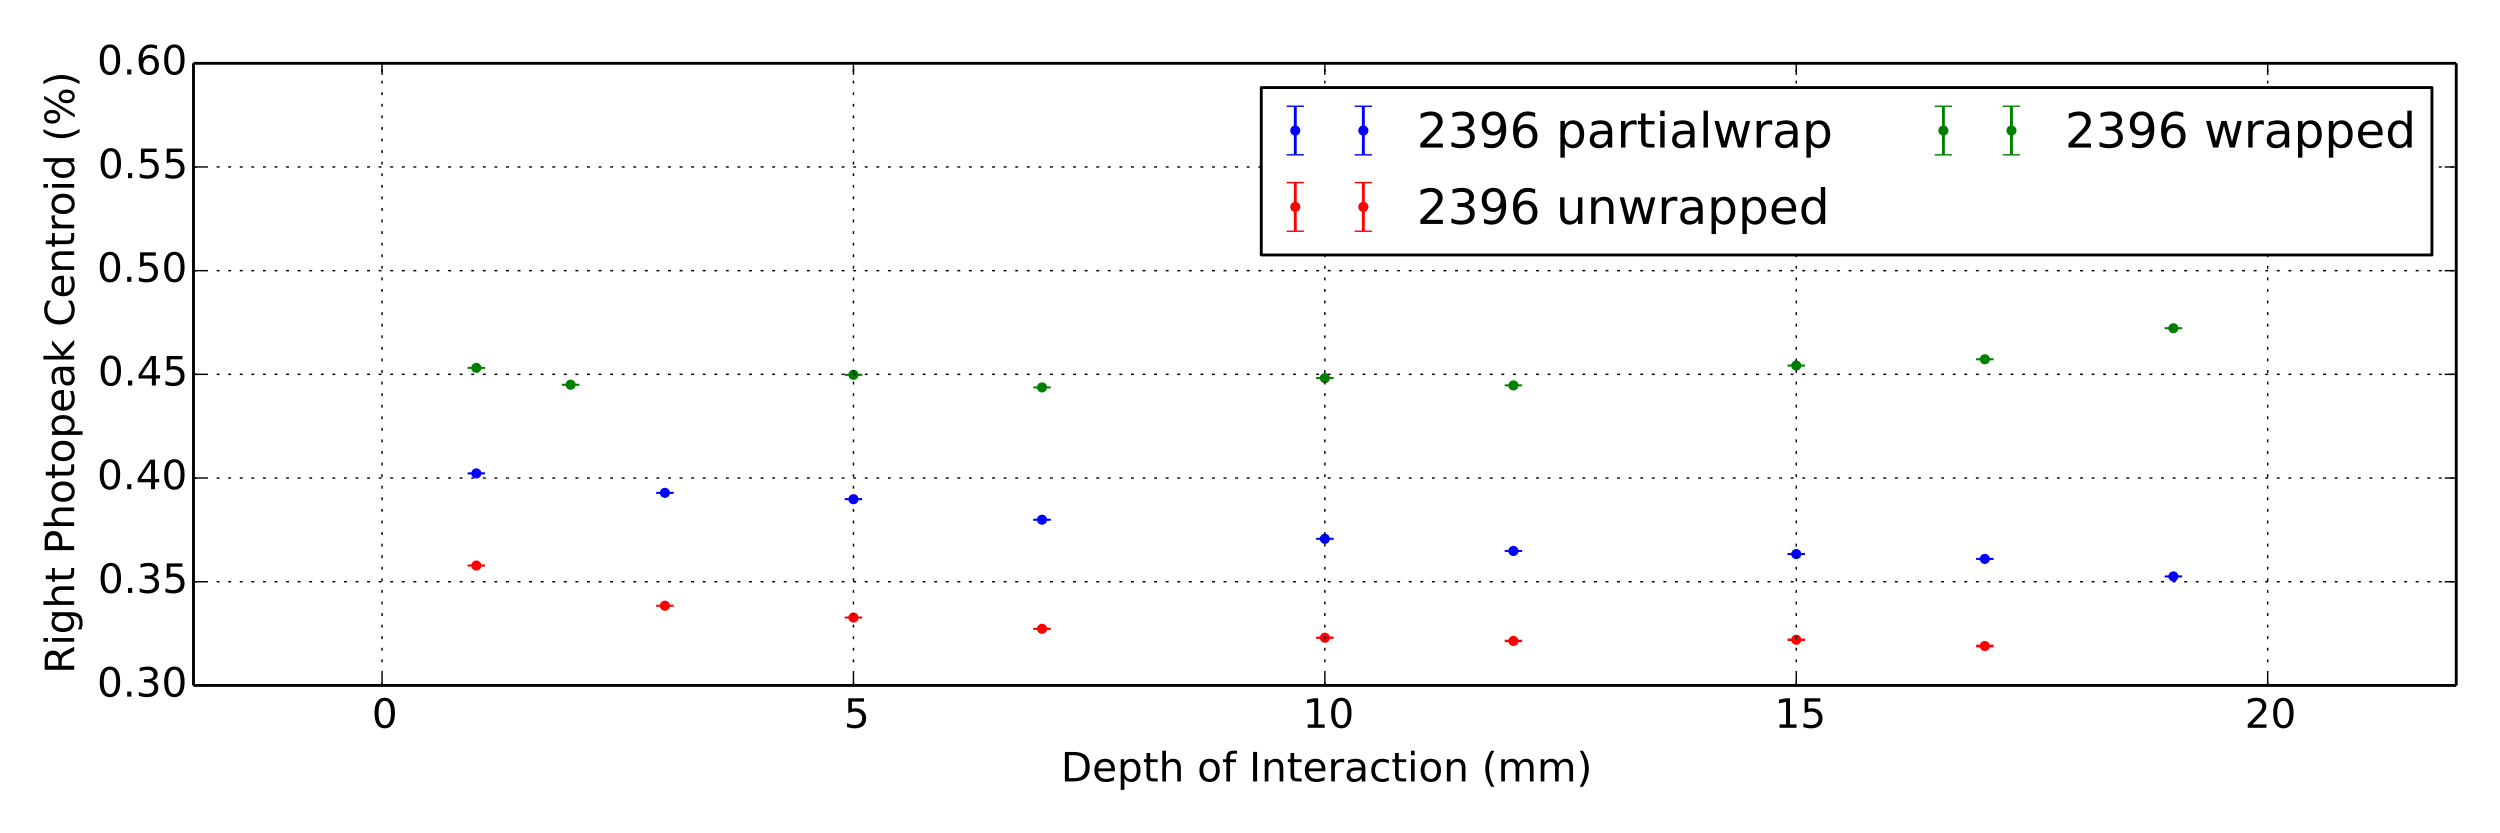 <?xml version="1.0" encoding="utf-8" standalone="no"?>
<!DOCTYPE svg PUBLIC "-//W3C//DTD SVG 1.1//EN"
  "http://www.w3.org/Graphics/SVG/1.1/DTD/svg11.dtd">
<!-- Created with matplotlib (http://matplotlib.org/) -->
<svg height="288pt" version="1.1" viewBox="0 0 864 288" width="864pt" xmlns="http://www.w3.org/2000/svg" xmlns:xlink="http://www.w3.org/1999/xlink">
 <defs>
  <style type="text/css">
*{stroke-linecap:butt;stroke-linejoin:round;}
  </style>
 </defs>
 <g id="figure_1">
  <g id="patch_1">
   <path d="
M0 288
L864 288
L864 0
L0 0
z
" style="fill:#ffffff;"/>
  </g>
  <g id="axes_1">
   <g id="patch_2">
    <path d="
M66.87 236.88
L848.88 236.88
L848.88 21.87
L66.87 21.87
z
" style="fill:#ffffff;"/>
   </g>
   <g id="LineCollection_1">
    <defs>
     <path d="
M164.621 -124.287
L164.621 -124.504" id="C0_0_d115910a9f"/>
     <path d="
M229.789 -117.568
L229.789 -117.769" id="C0_1_7dbaf6be84"/>
     <path d="
M294.956 -115.373
L294.956 -115.572" id="C0_2_334896a2a3"/>
     <path d="
M457.875 -101.684
L457.875 -101.88" id="C0_3_7f23194a66"/>
     <path d="
M523.042 -97.495
L523.042 -97.685" id="C0_4_2a8f002076"/>
     <path d="
M620.794 -96.411
L620.794 -96.611" id="C0_5_052152c2b0"/>
     <path d="
M360.124 -108.291
L360.124 -108.478" id="C0_6_a0d418a4c3"/>
     <path d="
M751.129 -88.684
L751.129 -88.902" id="C0_7_6a77834029"/>
     <path d="
M685.961 -94.746
L685.961 -94.942" id="C0_8_a26997418d"/>
    </defs>
    <g clip-path="url(#pe530bd3f8d)">
     <use style="fill:none;stroke:#0000ff;" x="0.0" xlink:href="#C0_0_d115910a9f" y="288.0"/>
    </g>
    <g clip-path="url(#pe530bd3f8d)">
     <use style="fill:none;stroke:#0000ff;" x="0.0" xlink:href="#C0_1_7dbaf6be84" y="288.0"/>
    </g>
    <g clip-path="url(#pe530bd3f8d)">
     <use style="fill:none;stroke:#0000ff;" x="0.0" xlink:href="#C0_2_334896a2a3" y="288.0"/>
    </g>
    <g clip-path="url(#pe530bd3f8d)">
     <use style="fill:none;stroke:#0000ff;" x="0.0" xlink:href="#C0_3_7f23194a66" y="288.0"/>
    </g>
    <g clip-path="url(#pe530bd3f8d)">
     <use style="fill:none;stroke:#0000ff;" x="0.0" xlink:href="#C0_4_2a8f002076" y="288.0"/>
    </g>
    <g clip-path="url(#pe530bd3f8d)">
     <use style="fill:none;stroke:#0000ff;" x="0.0" xlink:href="#C0_5_052152c2b0" y="288.0"/>
    </g>
    <g clip-path="url(#pe530bd3f8d)">
     <use style="fill:none;stroke:#0000ff;" x="0.0" xlink:href="#C0_6_a0d418a4c3" y="288.0"/>
    </g>
    <g clip-path="url(#pe530bd3f8d)">
     <use style="fill:none;stroke:#0000ff;" x="0.0" xlink:href="#C0_7_6a77834029" y="288.0"/>
    </g>
    <g clip-path="url(#pe530bd3f8d)">
     <use style="fill:none;stroke:#0000ff;" x="0.0" xlink:href="#C0_8_a26997418d" y="288.0"/>
    </g>
   </g>
   <g id="LineCollection_2">
    <defs>
     <path d="
M523.042 -66.326
L523.042 -66.657" id="C1_0_6b40b62bbd"/>
     <path d="
M457.875 -67.466
L457.875 -67.743" id="C1_1_d83d505c71"/>
     <path d="
M685.961 -64.531
L685.961 -64.945" id="C1_2_32e702ba7f"/>
     <path d="
M229.789 -78.566
L229.789 -78.764" id="C1_3_9f8abc5c58"/>
     <path d="
M164.621 -92.437
L164.621 -92.667" id="C1_4_1c01277d26"/>
     <path d="
M620.794 -66.712
L620.794 -67.085" id="C1_5_628d49039f"/>
     <path d="
M294.956 -74.474
L294.956 -74.674" id="C1_6_b6b2b066cf"/>
     <path d="
M360.124 -70.567
L360.124 -70.787" id="C1_7_6d74e9b293"/>
    </defs>
    <g clip-path="url(#pe530bd3f8d)">
     <use style="fill:none;stroke:#ff0000;" x="0.0" xlink:href="#C1_0_6b40b62bbd" y="288.0"/>
    </g>
    <g clip-path="url(#pe530bd3f8d)">
     <use style="fill:none;stroke:#ff0000;" x="0.0" xlink:href="#C1_1_d83d505c71" y="288.0"/>
    </g>
    <g clip-path="url(#pe530bd3f8d)">
     <use style="fill:none;stroke:#ff0000;" x="0.0" xlink:href="#C1_2_32e702ba7f" y="288.0"/>
    </g>
    <g clip-path="url(#pe530bd3f8d)">
     <use style="fill:none;stroke:#ff0000;" x="0.0" xlink:href="#C1_3_9f8abc5c58" y="288.0"/>
    </g>
    <g clip-path="url(#pe530bd3f8d)">
     <use style="fill:none;stroke:#ff0000;" x="0.0" xlink:href="#C1_4_1c01277d26" y="288.0"/>
    </g>
    <g clip-path="url(#pe530bd3f8d)">
     <use style="fill:none;stroke:#ff0000;" x="0.0" xlink:href="#C1_5_628d49039f" y="288.0"/>
    </g>
    <g clip-path="url(#pe530bd3f8d)">
     <use style="fill:none;stroke:#ff0000;" x="0.0" xlink:href="#C1_6_b6b2b066cf" y="288.0"/>
    </g>
    <g clip-path="url(#pe530bd3f8d)">
     <use style="fill:none;stroke:#ff0000;" x="0.0" xlink:href="#C1_7_6d74e9b293" y="288.0"/>
    </g>
   </g>
   <g id="LineCollection_3">
    <defs>
     <path d="
M457.875 -157.24
L457.875 -157.442" id="C2_0_2a9837288d"/>
     <path d="
M751.129 -174.465
L751.129 -174.662" id="C2_1_d77ca2d1bf"/>
     <path d="
M523.042 -154.722
L523.042 -154.898" id="C2_2_2a7808c05c"/>
     <path d="
M620.794 -161.562
L620.794 -161.761" id="C2_3_81536203e4"/>
     <path d="
M294.956 -158.352
L294.956 -158.566" id="C2_4_f90b0df86e"/>
     <path d="
M360.124 -154.015
L360.124 -154.191" id="C2_5_3ad0bf59e9"/>
     <path d="
M197.205 -154.934
L197.205 -155.143" id="C2_6_b948e62407"/>
     <path d="
M685.961 -163.73
L685.961 -163.929" id="C2_7_14b669c00b"/>
     <path d="
M164.621 -160.758
L164.621 -160.97" id="C2_8_fb3bbd5b66"/>
    </defs>
    <g clip-path="url(#pe530bd3f8d)">
     <use style="fill:none;stroke:#008000;" x="0.0" xlink:href="#C2_0_2a9837288d" y="288.0"/>
    </g>
    <g clip-path="url(#pe530bd3f8d)">
     <use style="fill:none;stroke:#008000;" x="0.0" xlink:href="#C2_1_d77ca2d1bf" y="288.0"/>
    </g>
    <g clip-path="url(#pe530bd3f8d)">
     <use style="fill:none;stroke:#008000;" x="0.0" xlink:href="#C2_2_2a7808c05c" y="288.0"/>
    </g>
    <g clip-path="url(#pe530bd3f8d)">
     <use style="fill:none;stroke:#008000;" x="0.0" xlink:href="#C2_3_81536203e4" y="288.0"/>
    </g>
    <g clip-path="url(#pe530bd3f8d)">
     <use style="fill:none;stroke:#008000;" x="0.0" xlink:href="#C2_4_f90b0df86e" y="288.0"/>
    </g>
    <g clip-path="url(#pe530bd3f8d)">
     <use style="fill:none;stroke:#008000;" x="0.0" xlink:href="#C2_5_3ad0bf59e9" y="288.0"/>
    </g>
    <g clip-path="url(#pe530bd3f8d)">
     <use style="fill:none;stroke:#008000;" x="0.0" xlink:href="#C2_6_b948e62407" y="288.0"/>
    </g>
    <g clip-path="url(#pe530bd3f8d)">
     <use style="fill:none;stroke:#008000;" x="0.0" xlink:href="#C2_7_14b669c00b" y="288.0"/>
    </g>
    <g clip-path="url(#pe530bd3f8d)">
     <use style="fill:none;stroke:#008000;" x="0.0" xlink:href="#C2_8_fb3bbd5b66" y="288.0"/>
    </g>
   </g>
   <g id="line2d_1">
    <defs>
     <path d="
M3 1.83697e-16
L-3 -1.83697e-16" id="mdde457ef1d" style="stroke:#0000ff;stroke-width:0.5;"/>
    </defs>
    <g clip-path="url(#pe530bd3f8d)">
     <use style="fill:#0000ff;stroke:#0000ff;stroke-width:0.5;" x="164.621" xlink:href="#mdde457ef1d" y="163.713"/>
     <use style="fill:#0000ff;stroke:#0000ff;stroke-width:0.5;" x="229.789" xlink:href="#mdde457ef1d" y="170.432"/>
     <use style="fill:#0000ff;stroke:#0000ff;stroke-width:0.5;" x="294.956" xlink:href="#mdde457ef1d" y="172.627"/>
     <use style="fill:#0000ff;stroke:#0000ff;stroke-width:0.5;" x="457.875" xlink:href="#mdde457ef1d" y="186.316"/>
     <use style="fill:#0000ff;stroke:#0000ff;stroke-width:0.5;" x="523.043" xlink:href="#mdde457ef1d" y="190.505"/>
     <use style="fill:#0000ff;stroke:#0000ff;stroke-width:0.5;" x="620.794" xlink:href="#mdde457ef1d" y="191.589"/>
     <use style="fill:#0000ff;stroke:#0000ff;stroke-width:0.5;" x="360.124" xlink:href="#mdde457ef1d" y="179.709"/>
     <use style="fill:#0000ff;stroke:#0000ff;stroke-width:0.5;" x="751.129" xlink:href="#mdde457ef1d" y="199.316"/>
     <use style="fill:#0000ff;stroke:#0000ff;stroke-width:0.5;" x="685.961" xlink:href="#mdde457ef1d" y="193.255"/>
    </g>
   </g>
   <g id="line2d_2">
    <g clip-path="url(#pe530bd3f8d)">
     <use style="fill:#0000ff;stroke:#0000ff;stroke-width:0.5;" x="164.621" xlink:href="#mdde457ef1d" y="163.496"/>
     <use style="fill:#0000ff;stroke:#0000ff;stroke-width:0.5;" x="229.789" xlink:href="#mdde457ef1d" y="170.231"/>
     <use style="fill:#0000ff;stroke:#0000ff;stroke-width:0.5;" x="294.956" xlink:href="#mdde457ef1d" y="172.428"/>
     <use style="fill:#0000ff;stroke:#0000ff;stroke-width:0.5;" x="457.875" xlink:href="#mdde457ef1d" y="186.12"/>
     <use style="fill:#0000ff;stroke:#0000ff;stroke-width:0.5;" x="523.043" xlink:href="#mdde457ef1d" y="190.315"/>
     <use style="fill:#0000ff;stroke:#0000ff;stroke-width:0.5;" x="620.794" xlink:href="#mdde457ef1d" y="191.389"/>
     <use style="fill:#0000ff;stroke:#0000ff;stroke-width:0.5;" x="360.124" xlink:href="#mdde457ef1d" y="179.522"/>
     <use style="fill:#0000ff;stroke:#0000ff;stroke-width:0.5;" x="751.129" xlink:href="#mdde457ef1d" y="199.098"/>
     <use style="fill:#0000ff;stroke:#0000ff;stroke-width:0.5;" x="685.961" xlink:href="#mdde457ef1d" y="193.058"/>
    </g>
   </g>
   <g id="line2d_3">
    <defs>
     <path d="
M0 1.5
C0.398 1.5 0.779 1.342 1.061 1.061
C1.342 0.779 1.5 0.398 1.5 0
C1.5 -0.398 1.342 -0.779 1.061 -1.061
C0.779 -1.342 0.398 -1.5 0 -1.5
C-0.398 -1.5 -0.779 -1.342 -1.061 -1.061
C-1.342 -0.779 -1.5 -0.398 -1.5 0
C-1.5 0.398 -1.342 0.779 -1.061 1.061
C-0.779 1.342 -0.398 1.5 0 1.5
z
" id="m76a7ce5b4a" style="stroke:#0000ff;stroke-width:0.5;"/>
    </defs>
    <g clip-path="url(#pe530bd3f8d)">
     <use style="fill:#0000ff;stroke:#0000ff;stroke-width:0.5;" x="164.621" xlink:href="#m76a7ce5b4a" y="163.605"/>
     <use style="fill:#0000ff;stroke:#0000ff;stroke-width:0.5;" x="229.789" xlink:href="#m76a7ce5b4a" y="170.332"/>
     <use style="fill:#0000ff;stroke:#0000ff;stroke-width:0.5;" x="294.956" xlink:href="#m76a7ce5b4a" y="172.528"/>
     <use style="fill:#0000ff;stroke:#0000ff;stroke-width:0.5;" x="457.875" xlink:href="#m76a7ce5b4a" y="186.218"/>
     <use style="fill:#0000ff;stroke:#0000ff;stroke-width:0.5;" x="523.043" xlink:href="#m76a7ce5b4a" y="190.41"/>
     <use style="fill:#0000ff;stroke:#0000ff;stroke-width:0.5;" x="620.794" xlink:href="#m76a7ce5b4a" y="191.489"/>
     <use style="fill:#0000ff;stroke:#0000ff;stroke-width:0.5;" x="360.124" xlink:href="#m76a7ce5b4a" y="179.615"/>
     <use style="fill:#0000ff;stroke:#0000ff;stroke-width:0.5;" x="751.129" xlink:href="#m76a7ce5b4a" y="199.207"/>
     <use style="fill:#0000ff;stroke:#0000ff;stroke-width:0.5;" x="685.961" xlink:href="#m76a7ce5b4a" y="193.156"/>
    </g>
   </g>
   <g id="line2d_4">
    <defs>
     <path d="
M3 1.83697e-16
L-3 -1.83697e-16" id="m12d35e2592" style="stroke:#ff0000;stroke-width:0.5;"/>
    </defs>
    <g clip-path="url(#pe530bd3f8d)">
     <use style="fill:#ff0000;stroke:#ff0000;stroke-width:0.5;" x="523.043" xlink:href="#m12d35e2592" y="221.674"/>
     <use style="fill:#ff0000;stroke:#ff0000;stroke-width:0.5;" x="457.875" xlink:href="#m12d35e2592" y="220.534"/>
     <use style="fill:#ff0000;stroke:#ff0000;stroke-width:0.5;" x="685.961" xlink:href="#m12d35e2592" y="223.469"/>
     <use style="fill:#ff0000;stroke:#ff0000;stroke-width:0.5;" x="229.789" xlink:href="#m12d35e2592" y="209.434"/>
     <use style="fill:#ff0000;stroke:#ff0000;stroke-width:0.5;" x="164.621" xlink:href="#m12d35e2592" y="195.563"/>
     <use style="fill:#ff0000;stroke:#ff0000;stroke-width:0.5;" x="620.794" xlink:href="#m12d35e2592" y="221.288"/>
     <use style="fill:#ff0000;stroke:#ff0000;stroke-width:0.5;" x="294.956" xlink:href="#m12d35e2592" y="213.526"/>
     <use style="fill:#ff0000;stroke:#ff0000;stroke-width:0.5;" x="360.124" xlink:href="#m12d35e2592" y="217.433"/>
    </g>
   </g>
   <g id="line2d_5">
    <g clip-path="url(#pe530bd3f8d)">
     <use style="fill:#ff0000;stroke:#ff0000;stroke-width:0.5;" x="523.043" xlink:href="#m12d35e2592" y="221.343"/>
     <use style="fill:#ff0000;stroke:#ff0000;stroke-width:0.5;" x="457.875" xlink:href="#m12d35e2592" y="220.257"/>
     <use style="fill:#ff0000;stroke:#ff0000;stroke-width:0.5;" x="685.961" xlink:href="#m12d35e2592" y="223.054"/>
     <use style="fill:#ff0000;stroke:#ff0000;stroke-width:0.5;" x="229.789" xlink:href="#m12d35e2592" y="209.236"/>
     <use style="fill:#ff0000;stroke:#ff0000;stroke-width:0.5;" x="164.621" xlink:href="#m12d35e2592" y="195.333"/>
     <use style="fill:#ff0000;stroke:#ff0000;stroke-width:0.5;" x="620.794" xlink:href="#m12d35e2592" y="220.915"/>
     <use style="fill:#ff0000;stroke:#ff0000;stroke-width:0.5;" x="294.956" xlink:href="#m12d35e2592" y="213.326"/>
     <use style="fill:#ff0000;stroke:#ff0000;stroke-width:0.5;" x="360.124" xlink:href="#m12d35e2592" y="217.213"/>
    </g>
   </g>
   <g id="line2d_6">
    <defs>
     <path d="
M0 1.5
C0.398 1.5 0.779 1.342 1.061 1.061
C1.342 0.779 1.5 0.398 1.5 0
C1.5 -0.398 1.342 -0.779 1.061 -1.061
C0.779 -1.342 0.398 -1.5 0 -1.5
C-0.398 -1.5 -0.779 -1.342 -1.061 -1.061
C-1.342 -0.779 -1.5 -0.398 -1.5 0
C-1.5 0.398 -1.342 0.779 -1.061 1.061
C-0.779 1.342 -0.398 1.5 0 1.5
z
" id="ma07bdd5909" style="stroke:#ff0000;stroke-width:0.5;"/>
    </defs>
    <g clip-path="url(#pe530bd3f8d)">
     <use style="fill:#ff0000;stroke:#ff0000;stroke-width:0.5;" x="523.043" xlink:href="#ma07bdd5909" y="221.509"/>
     <use style="fill:#ff0000;stroke:#ff0000;stroke-width:0.5;" x="457.875" xlink:href="#ma07bdd5909" y="220.396"/>
     <use style="fill:#ff0000;stroke:#ff0000;stroke-width:0.5;" x="685.961" xlink:href="#ma07bdd5909" y="223.262"/>
     <use style="fill:#ff0000;stroke:#ff0000;stroke-width:0.5;" x="229.789" xlink:href="#ma07bdd5909" y="209.335"/>
     <use style="fill:#ff0000;stroke:#ff0000;stroke-width:0.5;" x="164.621" xlink:href="#ma07bdd5909" y="195.448"/>
     <use style="fill:#ff0000;stroke:#ff0000;stroke-width:0.5;" x="620.794" xlink:href="#ma07bdd5909" y="221.101"/>
     <use style="fill:#ff0000;stroke:#ff0000;stroke-width:0.5;" x="294.956" xlink:href="#ma07bdd5909" y="213.426"/>
     <use style="fill:#ff0000;stroke:#ff0000;stroke-width:0.5;" x="360.124" xlink:href="#ma07bdd5909" y="217.323"/>
    </g>
   </g>
   <g id="line2d_7">
    <defs>
     <path d="
M3 1.83697e-16
L-3 -1.83697e-16" id="m1ef3793437" style="stroke:#008000;stroke-width:0.5;"/>
    </defs>
    <g clip-path="url(#pe530bd3f8d)">
     <use style="fill:#008000;stroke:#008000;stroke-width:0.5;" x="457.875" xlink:href="#m1ef3793437" y="130.76"/>
     <use style="fill:#008000;stroke:#008000;stroke-width:0.5;" x="751.129" xlink:href="#m1ef3793437" y="113.535"/>
     <use style="fill:#008000;stroke:#008000;stroke-width:0.5;" x="523.043" xlink:href="#m1ef3793437" y="133.278"/>
     <use style="fill:#008000;stroke:#008000;stroke-width:0.5;" x="620.794" xlink:href="#m1ef3793437" y="126.438"/>
     <use style="fill:#008000;stroke:#008000;stroke-width:0.5;" x="294.956" xlink:href="#m1ef3793437" y="129.648"/>
     <use style="fill:#008000;stroke:#008000;stroke-width:0.5;" x="360.124" xlink:href="#m1ef3793437" y="133.985"/>
     <use style="fill:#008000;stroke:#008000;stroke-width:0.5;" x="197.205" xlink:href="#m1ef3793437" y="133.066"/>
     <use style="fill:#008000;stroke:#008000;stroke-width:0.5;" x="685.961" xlink:href="#m1ef3793437" y="124.27"/>
     <use style="fill:#008000;stroke:#008000;stroke-width:0.5;" x="164.621" xlink:href="#m1ef3793437" y="127.242"/>
    </g>
   </g>
   <g id="line2d_8">
    <g clip-path="url(#pe530bd3f8d)">
     <use style="fill:#008000;stroke:#008000;stroke-width:0.5;" x="457.875" xlink:href="#m1ef3793437" y="130.558"/>
     <use style="fill:#008000;stroke:#008000;stroke-width:0.5;" x="751.129" xlink:href="#m1ef3793437" y="113.338"/>
     <use style="fill:#008000;stroke:#008000;stroke-width:0.5;" x="523.043" xlink:href="#m1ef3793437" y="133.102"/>
     <use style="fill:#008000;stroke:#008000;stroke-width:0.5;" x="620.794" xlink:href="#m1ef3793437" y="126.239"/>
     <use style="fill:#008000;stroke:#008000;stroke-width:0.5;" x="294.956" xlink:href="#m1ef3793437" y="129.434"/>
     <use style="fill:#008000;stroke:#008000;stroke-width:0.5;" x="360.124" xlink:href="#m1ef3793437" y="133.809"/>
     <use style="fill:#008000;stroke:#008000;stroke-width:0.5;" x="197.205" xlink:href="#m1ef3793437" y="132.857"/>
     <use style="fill:#008000;stroke:#008000;stroke-width:0.5;" x="685.961" xlink:href="#m1ef3793437" y="124.071"/>
     <use style="fill:#008000;stroke:#008000;stroke-width:0.5;" x="164.621" xlink:href="#m1ef3793437" y="127.03"/>
    </g>
   </g>
   <g id="line2d_9">
    <defs>
     <path d="
M0 1.5
C0.398 1.5 0.779 1.342 1.061 1.061
C1.342 0.779 1.5 0.398 1.5 0
C1.5 -0.398 1.342 -0.779 1.061 -1.061
C0.779 -1.342 0.398 -1.5 0 -1.5
C-0.398 -1.5 -0.779 -1.342 -1.061 -1.061
C-1.342 -0.779 -1.5 -0.398 -1.5 0
C-1.5 0.398 -1.342 0.779 -1.061 1.061
C-0.779 1.342 -0.398 1.5 0 1.5
z
" id="mb0b177905e" style="stroke:#008000;stroke-width:0.5;"/>
    </defs>
    <g clip-path="url(#pe530bd3f8d)">
     <use style="fill:#008000;stroke:#008000;stroke-width:0.5;" x="457.875" xlink:href="#mb0b177905e" y="130.659"/>
     <use style="fill:#008000;stroke:#008000;stroke-width:0.5;" x="751.129" xlink:href="#mb0b177905e" y="113.437"/>
     <use style="fill:#008000;stroke:#008000;stroke-width:0.5;" x="523.043" xlink:href="#mb0b177905e" y="133.19"/>
     <use style="fill:#008000;stroke:#008000;stroke-width:0.5;" x="620.794" xlink:href="#mb0b177905e" y="126.339"/>
     <use style="fill:#008000;stroke:#008000;stroke-width:0.5;" x="294.956" xlink:href="#mb0b177905e" y="129.541"/>
     <use style="fill:#008000;stroke:#008000;stroke-width:0.5;" x="360.124" xlink:href="#mb0b177905e" y="133.897"/>
     <use style="fill:#008000;stroke:#008000;stroke-width:0.5;" x="197.205" xlink:href="#mb0b177905e" y="132.962"/>
     <use style="fill:#008000;stroke:#008000;stroke-width:0.5;" x="685.961" xlink:href="#mb0b177905e" y="124.17"/>
     <use style="fill:#008000;stroke:#008000;stroke-width:0.5;" x="164.621" xlink:href="#mb0b177905e" y="127.136"/>
    </g>
   </g>
   <g id="matplotlib.axis_1">
    <g id="xtick_1">
     <g id="line2d_10">
      <path clip-path="url(#pe530bd3f8d)" d="
M132.037 236.88
L132.037 21.87" style="fill:none;stroke:#000000;stroke-dasharray:1,3;stroke-dashoffset:0.0;stroke-width:0.5;"/>
     </g>
     <g id="line2d_11">
      <defs>
       <path d="
M0 0
L0 -4" id="m93b0483c22" style="stroke:#000000;stroke-width:0.5;"/>
      </defs>
      <g>
       <use style="stroke:#000000;stroke-width:0.5;" x="132.037" xlink:href="#m93b0483c22" y="236.88"/>
      </g>
     </g>
     <g id="line2d_12">
      <defs>
       <path d="
M0 0
L0 4" id="m741efc42ff" style="stroke:#000000;stroke-width:0.5;"/>
      </defs>
      <g>
       <use style="stroke:#000000;stroke-width:0.5;" x="132.037" xlink:href="#m741efc42ff" y="21.87"/>
      </g>
     </g>
     <g id="text_1">
      <!-- 0 -->
      <defs>
       <path d="
M31.781 66.406
Q24.172 66.406 20.328 58.906
Q16.5 51.422 16.5 36.375
Q16.5 21.391 20.328 13.891
Q24.172 6.391 31.781 6.391
Q39.453 6.391 43.281 13.891
Q47.125 21.391 47.125 36.375
Q47.125 51.422 43.281 58.906
Q39.453 66.406 31.781 66.406
M31.781 74.219
Q44.047 74.219 50.516 64.516
Q56.984 54.828 56.984 36.375
Q56.984 17.969 50.516 8.266
Q44.047 -1.422 31.781 -1.422
Q19.531 -1.422 13.062 8.266
Q6.594 17.969 6.594 36.375
Q6.594 54.828 13.062 64.516
Q19.531 74.219 31.781 74.219" id="BitstreamVeraSans-Roman-30"/>
      </defs>
      <g transform="translate(128.51 251.518)scale(0.14 -0.14)">
       <use xlink:href="#BitstreamVeraSans-Roman-30"/>
      </g>
     </g>
    </g>
    <g id="xtick_2">
     <g id="line2d_13">
      <path clip-path="url(#pe530bd3f8d)" d="
M294.956 236.88
L294.956 21.87" style="fill:none;stroke:#000000;stroke-dasharray:1,3;stroke-dashoffset:0.0;stroke-width:0.5;"/>
     </g>
     <g id="line2d_14">
      <g>
       <use style="stroke:#000000;stroke-width:0.5;" x="294.956" xlink:href="#m93b0483c22" y="236.88"/>
      </g>
     </g>
     <g id="line2d_15">
      <g>
       <use style="stroke:#000000;stroke-width:0.5;" x="294.956" xlink:href="#m741efc42ff" y="21.87"/>
      </g>
     </g>
     <g id="text_2">
      <!-- 5 -->
      <defs>
       <path d="
M10.797 72.906
L49.516 72.906
L49.516 64.594
L19.828 64.594
L19.828 46.734
Q21.969 47.469 24.109 47.828
Q26.266 48.188 28.422 48.188
Q40.625 48.188 47.75 41.5
Q54.891 34.812 54.891 23.391
Q54.891 11.625 47.562 5.094
Q40.234 -1.422 26.906 -1.422
Q22.312 -1.422 17.547 -0.641
Q12.797 0.141 7.719 1.703
L7.719 11.625
Q12.109 9.234 16.797 8.062
Q21.484 6.891 26.703 6.891
Q35.156 6.891 40.078 11.328
Q45.016 15.766 45.016 23.391
Q45.016 31 40.078 35.438
Q35.156 39.891 26.703 39.891
Q22.75 39.891 18.812 39.016
Q14.891 38.141 10.797 36.281
z
" id="BitstreamVeraSans-Roman-35"/>
      </defs>
      <g transform="translate(291.654 251.518)scale(0.14 -0.14)">
       <use xlink:href="#BitstreamVeraSans-Roman-35"/>
      </g>
     </g>
    </g>
    <g id="xtick_3">
     <g id="line2d_16">
      <path clip-path="url(#pe530bd3f8d)" d="
M457.875 236.88
L457.875 21.87" style="fill:none;stroke:#000000;stroke-dasharray:1,3;stroke-dashoffset:0.0;stroke-width:0.5;"/>
     </g>
     <g id="line2d_17">
      <g>
       <use style="stroke:#000000;stroke-width:0.5;" x="457.875" xlink:href="#m93b0483c22" y="236.88"/>
      </g>
     </g>
     <g id="line2d_18">
      <g>
       <use style="stroke:#000000;stroke-width:0.5;" x="457.875" xlink:href="#m741efc42ff" y="21.87"/>
      </g>
     </g>
     <g id="text_3">
      <!-- 10 -->
      <defs>
       <path d="
M12.406 8.297
L28.516 8.297
L28.516 63.922
L10.984 60.406
L10.984 69.391
L28.422 72.906
L38.281 72.906
L38.281 8.297
L54.391 8.297
L54.391 0
L12.406 0
z
" id="BitstreamVeraSans-Roman-31"/>
      </defs>
      <g transform="translate(450.201 251.518)scale(0.14 -0.14)">
       <use xlink:href="#BitstreamVeraSans-Roman-31"/>
       <use x="63.623" xlink:href="#BitstreamVeraSans-Roman-30"/>
      </g>
     </g>
    </g>
    <g id="xtick_4">
     <g id="line2d_19">
      <path clip-path="url(#pe530bd3f8d)" d="
M620.794 236.88
L620.794 21.87" style="fill:none;stroke:#000000;stroke-dasharray:1,3;stroke-dashoffset:0.0;stroke-width:0.5;"/>
     </g>
     <g id="line2d_20">
      <g>
       <use style="stroke:#000000;stroke-width:0.5;" x="620.794" xlink:href="#m93b0483c22" y="236.88"/>
      </g>
     </g>
     <g id="line2d_21">
      <g>
       <use style="stroke:#000000;stroke-width:0.5;" x="620.794" xlink:href="#m741efc42ff" y="21.87"/>
      </g>
     </g>
     <g id="text_4">
      <!-- 15 -->
      <g transform="translate(613.267 251.518)scale(0.14 -0.14)">
       <use xlink:href="#BitstreamVeraSans-Roman-31"/>
       <use x="63.623" xlink:href="#BitstreamVeraSans-Roman-35"/>
      </g>
     </g>
    </g>
    <g id="xtick_5">
     <g id="line2d_22">
      <path clip-path="url(#pe530bd3f8d)" d="
M783.712 236.88
L783.712 21.87" style="fill:none;stroke:#000000;stroke-dasharray:1,3;stroke-dashoffset:0.0;stroke-width:0.5;"/>
     </g>
     <g id="line2d_23">
      <g>
       <use style="stroke:#000000;stroke-width:0.5;" x="783.712" xlink:href="#m93b0483c22" y="236.88"/>
      </g>
     </g>
     <g id="line2d_24">
      <g>
       <use style="stroke:#000000;stroke-width:0.5;" x="783.712" xlink:href="#m741efc42ff" y="21.87"/>
      </g>
     </g>
     <g id="text_5">
      <!-- 20 -->
      <defs>
       <path d="
M19.188 8.297
L53.609 8.297
L53.609 0
L7.328 0
L7.328 8.297
Q12.938 14.109 22.625 23.891
Q32.328 33.688 34.812 36.531
Q39.547 41.844 41.422 45.531
Q43.312 49.219 43.312 52.781
Q43.312 58.594 39.234 62.25
Q35.156 65.922 28.609 65.922
Q23.969 65.922 18.812 64.312
Q13.672 62.703 7.812 59.422
L7.812 69.391
Q13.766 71.781 18.938 73
Q24.125 74.219 28.422 74.219
Q39.75 74.219 46.484 68.547
Q53.219 62.891 53.219 53.422
Q53.219 48.922 51.531 44.891
Q49.859 40.875 45.406 35.406
Q44.188 33.984 37.641 27.219
Q31.109 20.453 19.188 8.297" id="BitstreamVeraSans-Roman-32"/>
      </defs>
      <g transform="translate(775.783 251.518)scale(0.14 -0.14)">
       <use xlink:href="#BitstreamVeraSans-Roman-32"/>
       <use x="63.623" xlink:href="#BitstreamVeraSans-Roman-30"/>
      </g>
     </g>
    </g>
    <g id="text_6">
     <!-- Depth of Interaction (mm) -->
     <defs>
      <path id="BitstreamVeraSans-Roman-20"/>
      <path d="
M9.812 72.906
L19.672 72.906
L19.672 0
L9.812 0
z
" id="BitstreamVeraSans-Roman-49"/>
      <path d="
M54.891 33.016
L54.891 0
L45.906 0
L45.906 32.719
Q45.906 40.484 42.875 44.328
Q39.844 48.188 33.797 48.188
Q26.516 48.188 22.312 43.547
Q18.109 38.922 18.109 30.906
L18.109 0
L9.078 0
L9.078 54.688
L18.109 54.688
L18.109 46.188
Q21.344 51.125 25.703 53.562
Q30.078 56 35.797 56
Q45.219 56 50.047 50.172
Q54.891 44.344 54.891 33.016" id="BitstreamVeraSans-Roman-6e"/>
      <path d="
M34.281 27.484
Q23.391 27.484 19.188 25
Q14.984 22.516 14.984 16.5
Q14.984 11.719 18.141 8.906
Q21.297 6.109 26.703 6.109
Q34.188 6.109 38.703 11.406
Q43.219 16.703 43.219 25.484
L43.219 27.484
z

M52.203 31.203
L52.203 0
L43.219 0
L43.219 8.297
Q40.141 3.328 35.547 0.953
Q30.953 -1.422 24.312 -1.422
Q15.922 -1.422 10.953 3.297
Q6 8.016 6 15.922
Q6 25.141 12.172 29.828
Q18.359 34.516 30.609 34.516
L43.219 34.516
L43.219 35.406
Q43.219 41.609 39.141 45
Q35.062 48.391 27.688 48.391
Q23 48.391 18.547 47.266
Q14.109 46.141 10.016 43.891
L10.016 52.203
Q14.938 54.109 19.578 55.047
Q24.219 56 28.609 56
Q40.484 56 46.344 49.844
Q52.203 43.703 52.203 31.203" id="BitstreamVeraSans-Roman-61"/>
      <path d="
M30.609 48.391
Q23.391 48.391 19.188 42.75
Q14.984 37.109 14.984 27.297
Q14.984 17.484 19.156 11.844
Q23.344 6.203 30.609 6.203
Q37.797 6.203 41.984 11.859
Q46.188 17.531 46.188 27.297
Q46.188 37.016 41.984 42.703
Q37.797 48.391 30.609 48.391
M30.609 56
Q42.328 56 49.016 48.375
Q55.719 40.766 55.719 27.297
Q55.719 13.875 49.016 6.219
Q42.328 -1.422 30.609 -1.422
Q18.844 -1.422 12.172 6.219
Q5.516 13.875 5.516 27.297
Q5.516 40.766 12.172 48.375
Q18.844 56 30.609 56" id="BitstreamVeraSans-Roman-6f"/>
      <path d="
M8.016 75.875
L15.828 75.875
Q23.141 64.359 26.781 53.312
Q30.422 42.281 30.422 31.391
Q30.422 20.453 26.781 9.375
Q23.141 -1.703 15.828 -13.188
L8.016 -13.188
Q14.5 -2 17.703 9.062
Q20.906 20.125 20.906 31.391
Q20.906 42.672 17.703 53.656
Q14.5 64.656 8.016 75.875" id="BitstreamVeraSans-Roman-29"/>
      <path d="
M19.672 64.797
L19.672 8.109
L31.594 8.109
Q46.688 8.109 53.688 14.938
Q60.688 21.781 60.688 36.531
Q60.688 51.172 53.688 57.984
Q46.688 64.797 31.594 64.797
z

M9.812 72.906
L30.078 72.906
Q51.266 72.906 61.172 64.094
Q71.094 55.281 71.094 36.531
Q71.094 17.672 61.125 8.828
Q51.172 0 30.078 0
L9.812 0
z
" id="BitstreamVeraSans-Roman-44"/>
      <path d="
M9.422 54.688
L18.406 54.688
L18.406 0
L9.422 0
z

M9.422 75.984
L18.406 75.984
L18.406 64.594
L9.422 64.594
z
" id="BitstreamVeraSans-Roman-69"/>
      <path d="
M54.891 33.016
L54.891 0
L45.906 0
L45.906 32.719
Q45.906 40.484 42.875 44.328
Q39.844 48.188 33.797 48.188
Q26.516 48.188 22.312 43.547
Q18.109 38.922 18.109 30.906
L18.109 0
L9.078 0
L9.078 75.984
L18.109 75.984
L18.109 46.188
Q21.344 51.125 25.703 53.562
Q30.078 56 35.797 56
Q45.219 56 50.047 50.172
Q54.891 44.344 54.891 33.016" id="BitstreamVeraSans-Roman-68"/>
      <path d="
M48.781 52.594
L48.781 44.188
Q44.969 46.297 41.141 47.344
Q37.312 48.391 33.406 48.391
Q24.656 48.391 19.812 42.844
Q14.984 37.312 14.984 27.297
Q14.984 17.281 19.812 11.734
Q24.656 6.203 33.406 6.203
Q37.312 6.203 41.141 7.25
Q44.969 8.297 48.781 10.406
L48.781 2.094
Q45.016 0.344 40.984 -0.531
Q36.969 -1.422 32.422 -1.422
Q20.062 -1.422 12.781 6.344
Q5.516 14.109 5.516 27.297
Q5.516 40.672 12.859 48.328
Q20.219 56 33.016 56
Q37.156 56 41.109 55.141
Q45.062 54.297 48.781 52.594" id="BitstreamVeraSans-Roman-63"/>
      <path d="
M31 75.875
Q24.469 64.656 21.281 53.656
Q18.109 42.672 18.109 31.391
Q18.109 20.125 21.312 9.062
Q24.516 -2 31 -13.188
L23.188 -13.188
Q15.875 -1.703 12.234 9.375
Q8.594 20.453 8.594 31.391
Q8.594 42.281 12.203 53.312
Q15.828 64.359 23.188 75.875
z
" id="BitstreamVeraSans-Roman-28"/>
      <path d="
M56.203 29.594
L56.203 25.203
L14.891 25.203
Q15.484 15.922 20.484 11.062
Q25.484 6.203 34.422 6.203
Q39.594 6.203 44.453 7.469
Q49.312 8.734 54.109 11.281
L54.109 2.781
Q49.266 0.734 44.188 -0.344
Q39.109 -1.422 33.891 -1.422
Q20.797 -1.422 13.156 6.188
Q5.516 13.812 5.516 26.812
Q5.516 40.234 12.766 48.109
Q20.016 56 32.328 56
Q43.359 56 49.781 48.891
Q56.203 41.797 56.203 29.594
M47.219 32.234
Q47.125 39.594 43.094 43.984
Q39.062 48.391 32.422 48.391
Q24.906 48.391 20.391 44.141
Q15.875 39.891 15.188 32.172
z
" id="BitstreamVeraSans-Roman-65"/>
      <path d="
M52 44.188
Q55.375 50.25 60.062 53.125
Q64.75 56 71.094 56
Q79.641 56 84.281 50.016
Q88.922 44.047 88.922 33.016
L88.922 0
L79.891 0
L79.891 32.719
Q79.891 40.578 77.094 44.375
Q74.312 48.188 68.609 48.188
Q61.625 48.188 57.562 43.547
Q53.516 38.922 53.516 30.906
L53.516 0
L44.484 0
L44.484 32.719
Q44.484 40.625 41.703 44.406
Q38.922 48.188 33.109 48.188
Q26.219 48.188 22.156 43.531
Q18.109 38.875 18.109 30.906
L18.109 0
L9.078 0
L9.078 54.688
L18.109 54.688
L18.109 46.188
Q21.188 51.219 25.484 53.609
Q29.781 56 35.688 56
Q41.656 56 45.828 52.969
Q50 49.953 52 44.188" id="BitstreamVeraSans-Roman-6d"/>
      <path d="
M18.312 70.219
L18.312 54.688
L36.812 54.688
L36.812 47.703
L18.312 47.703
L18.312 18.016
Q18.312 11.328 20.141 9.422
Q21.969 7.516 27.594 7.516
L36.812 7.516
L36.812 0
L27.594 0
Q17.188 0 13.234 3.875
Q9.281 7.766 9.281 18.016
L9.281 47.703
L2.688 47.703
L2.688 54.688
L9.281 54.688
L9.281 70.219
z
" id="BitstreamVeraSans-Roman-74"/>
      <path d="
M37.109 75.984
L37.109 68.5
L28.516 68.5
Q23.688 68.5 21.797 66.547
Q19.922 64.594 19.922 59.516
L19.922 54.688
L34.719 54.688
L34.719 47.703
L19.922 47.703
L19.922 0
L10.891 0
L10.891 47.703
L2.297 47.703
L2.297 54.688
L10.891 54.688
L10.891 58.5
Q10.891 67.625 15.141 71.797
Q19.391 75.984 28.609 75.984
z
" id="BitstreamVeraSans-Roman-66"/>
      <path d="
M41.109 46.297
Q39.594 47.172 37.812 47.578
Q36.031 48 33.891 48
Q26.266 48 22.188 43.047
Q18.109 38.094 18.109 28.812
L18.109 0
L9.078 0
L9.078 54.688
L18.109 54.688
L18.109 46.188
Q20.953 51.172 25.484 53.578
Q30.031 56 36.531 56
Q37.453 56 38.578 55.875
Q39.703 55.766 41.062 55.516
z
" id="BitstreamVeraSans-Roman-72"/>
      <path d="
M18.109 8.203
L18.109 -20.797
L9.078 -20.797
L9.078 54.688
L18.109 54.688
L18.109 46.391
Q20.953 51.266 25.266 53.625
Q29.594 56 35.594 56
Q45.562 56 51.781 48.094
Q58.016 40.188 58.016 27.297
Q58.016 14.406 51.781 6.484
Q45.562 -1.422 35.594 -1.422
Q29.594 -1.422 25.266 0.953
Q20.953 3.328 18.109 8.203
M48.688 27.297
Q48.688 37.203 44.609 42.844
Q40.531 48.484 33.406 48.484
Q26.266 48.484 22.188 42.844
Q18.109 37.203 18.109 27.297
Q18.109 17.391 22.188 11.75
Q26.266 6.109 33.406 6.109
Q40.531 6.109 44.609 11.75
Q48.688 17.391 48.688 27.297" id="BitstreamVeraSans-Roman-70"/>
     </defs>
     <g transform="translate(366.657 270.067)scale(0.14 -0.14)">
      <use xlink:href="#BitstreamVeraSans-Roman-44"/>
      <use x="77.002" xlink:href="#BitstreamVeraSans-Roman-65"/>
      <use x="138.525" xlink:href="#BitstreamVeraSans-Roman-70"/>
      <use x="202.002" xlink:href="#BitstreamVeraSans-Roman-74"/>
      <use x="241.211" xlink:href="#BitstreamVeraSans-Roman-68"/>
      <use x="304.59" xlink:href="#BitstreamVeraSans-Roman-20"/>
      <use x="336.377" xlink:href="#BitstreamVeraSans-Roman-6f"/>
      <use x="397.559" xlink:href="#BitstreamVeraSans-Roman-66"/>
      <use x="432.764" xlink:href="#BitstreamVeraSans-Roman-20"/>
      <use x="464.551" xlink:href="#BitstreamVeraSans-Roman-49"/>
      <use x="494.043" xlink:href="#BitstreamVeraSans-Roman-6e"/>
      <use x="557.422" xlink:href="#BitstreamVeraSans-Roman-74"/>
      <use x="596.631" xlink:href="#BitstreamVeraSans-Roman-65"/>
      <use x="658.154" xlink:href="#BitstreamVeraSans-Roman-72"/>
      <use x="699.268" xlink:href="#BitstreamVeraSans-Roman-61"/>
      <use x="760.547" xlink:href="#BitstreamVeraSans-Roman-63"/>
      <use x="815.527" xlink:href="#BitstreamVeraSans-Roman-74"/>
      <use x="854.736" xlink:href="#BitstreamVeraSans-Roman-69"/>
      <use x="882.52" xlink:href="#BitstreamVeraSans-Roman-6f"/>
      <use x="943.701" xlink:href="#BitstreamVeraSans-Roman-6e"/>
      <use x="1007.08" xlink:href="#BitstreamVeraSans-Roman-20"/>
      <use x="1038.867" xlink:href="#BitstreamVeraSans-Roman-28"/>
      <use x="1077.881" xlink:href="#BitstreamVeraSans-Roman-6d"/>
      <use x="1175.293" xlink:href="#BitstreamVeraSans-Roman-6d"/>
      <use x="1272.705" xlink:href="#BitstreamVeraSans-Roman-29"/>
     </g>
    </g>
   </g>
   <g id="matplotlib.axis_2">
    <g id="ytick_1">
     <g id="line2d_25">
      <path clip-path="url(#pe530bd3f8d)" d="
M66.87 236.88
L848.88 236.88" style="fill:none;stroke:#000000;stroke-dasharray:1,3;stroke-dashoffset:0.0;stroke-width:0.5;"/>
     </g>
     <g id="line2d_26">
      <defs>
       <path d="
M0 0
L4 0" id="m728421d6d4" style="stroke:#000000;stroke-width:0.5;"/>
      </defs>
      <g>
       <use style="stroke:#000000;stroke-width:0.5;" x="66.87" xlink:href="#m728421d6d4" y="236.88"/>
      </g>
     </g>
     <g id="line2d_27">
      <defs>
       <path d="
M0 0
L-4 0" id="mcb0005524f" style="stroke:#000000;stroke-width:0.5;"/>
      </defs>
      <g>
       <use style="stroke:#000000;stroke-width:0.5;" x="848.88" xlink:href="#mcb0005524f" y="236.88"/>
      </g>
     </g>
     <g id="text_7">
      <!-- 0.30 -->
      <defs>
       <path d="
M40.578 39.312
Q47.656 37.797 51.625 33
Q55.609 28.219 55.609 21.188
Q55.609 10.406 48.188 4.484
Q40.766 -1.422 27.094 -1.422
Q22.516 -1.422 17.656 -0.516
Q12.797 0.391 7.625 2.203
L7.625 11.719
Q11.719 9.328 16.594 8.109
Q21.484 6.891 26.812 6.891
Q36.078 6.891 40.938 10.547
Q45.797 14.203 45.797 21.188
Q45.797 27.641 41.281 31.266
Q36.766 34.906 28.719 34.906
L20.219 34.906
L20.219 43.016
L29.109 43.016
Q36.375 43.016 40.234 45.922
Q44.094 48.828 44.094 54.297
Q44.094 59.906 40.109 62.906
Q36.141 65.922 28.719 65.922
Q24.656 65.922 20.016 65.031
Q15.375 64.156 9.812 62.312
L9.812 71.094
Q15.438 72.656 20.344 73.438
Q25.25 74.219 29.594 74.219
Q40.828 74.219 47.359 69.109
Q53.906 64.016 53.906 55.328
Q53.906 49.266 50.438 45.094
Q46.969 40.922 40.578 39.312" id="BitstreamVeraSans-Roman-33"/>
       <path d="
M10.688 12.406
L21 12.406
L21 0
L10.688 0
z
" id="BitstreamVeraSans-Roman-2e"/>
      </defs>
      <g transform="translate(33.551 240.743)scale(0.14 -0.14)">
       <use xlink:href="#BitstreamVeraSans-Roman-30"/>
       <use x="63.623" xlink:href="#BitstreamVeraSans-Roman-2e"/>
       <use x="95.41" xlink:href="#BitstreamVeraSans-Roman-33"/>
       <use x="159.033" xlink:href="#BitstreamVeraSans-Roman-30"/>
      </g>
     </g>
    </g>
    <g id="ytick_2">
     <g id="line2d_28">
      <path clip-path="url(#pe530bd3f8d)" d="
M66.87 201.045
L848.88 201.045" style="fill:none;stroke:#000000;stroke-dasharray:1,3;stroke-dashoffset:0.0;stroke-width:0.5;"/>
     </g>
     <g id="line2d_29">
      <g>
       <use style="stroke:#000000;stroke-width:0.5;" x="66.87" xlink:href="#m728421d6d4" y="201.045"/>
      </g>
     </g>
     <g id="line2d_30">
      <g>
       <use style="stroke:#000000;stroke-width:0.5;" x="848.88" xlink:href="#mcb0005524f" y="201.045"/>
      </g>
     </g>
     <g id="text_8">
      <!-- 0.35 -->
      <g transform="translate(33.844 204.908)scale(0.14 -0.14)">
       <use xlink:href="#BitstreamVeraSans-Roman-30"/>
       <use x="63.623" xlink:href="#BitstreamVeraSans-Roman-2e"/>
       <use x="95.41" xlink:href="#BitstreamVeraSans-Roman-33"/>
       <use x="159.033" xlink:href="#BitstreamVeraSans-Roman-35"/>
      </g>
     </g>
    </g>
    <g id="ytick_3">
     <g id="line2d_31">
      <path clip-path="url(#pe530bd3f8d)" d="
M66.87 165.21
L848.88 165.21" style="fill:none;stroke:#000000;stroke-dasharray:1,3;stroke-dashoffset:0.0;stroke-width:0.5;"/>
     </g>
     <g id="line2d_32">
      <g>
       <use style="stroke:#000000;stroke-width:0.5;" x="66.87" xlink:href="#m728421d6d4" y="165.21"/>
      </g>
     </g>
     <g id="line2d_33">
      <g>
       <use style="stroke:#000000;stroke-width:0.5;" x="848.88" xlink:href="#mcb0005524f" y="165.21"/>
      </g>
     </g>
     <g id="text_9">
      <!-- 0.40 -->
      <defs>
       <path d="
M37.797 64.312
L12.891 25.391
L37.797 25.391
z

M35.203 72.906
L47.609 72.906
L47.609 25.391
L58.016 25.391
L58.016 17.188
L47.609 17.188
L47.609 0
L37.797 0
L37.797 17.188
L4.891 17.188
L4.891 26.703
z
" id="BitstreamVeraSans-Roman-34"/>
      </defs>
      <g transform="translate(33.551 169.073)scale(0.14 -0.14)">
       <use xlink:href="#BitstreamVeraSans-Roman-30"/>
       <use x="63.623" xlink:href="#BitstreamVeraSans-Roman-2e"/>
       <use x="95.41" xlink:href="#BitstreamVeraSans-Roman-34"/>
       <use x="159.033" xlink:href="#BitstreamVeraSans-Roman-30"/>
      </g>
     </g>
    </g>
    <g id="ytick_4">
     <g id="line2d_34">
      <path clip-path="url(#pe530bd3f8d)" d="
M66.87 129.375
L848.88 129.375" style="fill:none;stroke:#000000;stroke-dasharray:1,3;stroke-dashoffset:0.0;stroke-width:0.5;"/>
     </g>
     <g id="line2d_35">
      <g>
       <use style="stroke:#000000;stroke-width:0.5;" x="66.87" xlink:href="#m728421d6d4" y="129.375"/>
      </g>
     </g>
     <g id="line2d_36">
      <g>
       <use style="stroke:#000000;stroke-width:0.5;" x="848.88" xlink:href="#mcb0005524f" y="129.375"/>
      </g>
     </g>
     <g id="text_10">
      <!-- 0.45 -->
      <g transform="translate(33.844 133.238)scale(0.14 -0.14)">
       <use xlink:href="#BitstreamVeraSans-Roman-30"/>
       <use x="63.623" xlink:href="#BitstreamVeraSans-Roman-2e"/>
       <use x="95.41" xlink:href="#BitstreamVeraSans-Roman-34"/>
       <use x="159.033" xlink:href="#BitstreamVeraSans-Roman-35"/>
      </g>
     </g>
    </g>
    <g id="ytick_5">
     <g id="line2d_37">
      <path clip-path="url(#pe530bd3f8d)" d="
M66.87 93.54
L848.88 93.54" style="fill:none;stroke:#000000;stroke-dasharray:1,3;stroke-dashoffset:0.0;stroke-width:0.5;"/>
     </g>
     <g id="line2d_38">
      <g>
       <use style="stroke:#000000;stroke-width:0.5;" x="66.87" xlink:href="#m728421d6d4" y="93.54"/>
      </g>
     </g>
     <g id="line2d_39">
      <g>
       <use style="stroke:#000000;stroke-width:0.5;" x="848.88" xlink:href="#mcb0005524f" y="93.54"/>
      </g>
     </g>
     <g id="text_11">
      <!-- 0.50 -->
      <g transform="translate(33.551 97.403)scale(0.14 -0.14)">
       <use xlink:href="#BitstreamVeraSans-Roman-30"/>
       <use x="63.623" xlink:href="#BitstreamVeraSans-Roman-2e"/>
       <use x="95.41" xlink:href="#BitstreamVeraSans-Roman-35"/>
       <use x="159.033" xlink:href="#BitstreamVeraSans-Roman-30"/>
      </g>
     </g>
    </g>
    <g id="ytick_6">
     <g id="line2d_40">
      <path clip-path="url(#pe530bd3f8d)" d="
M66.87 57.705
L848.88 57.705" style="fill:none;stroke:#000000;stroke-dasharray:1,3;stroke-dashoffset:0.0;stroke-width:0.5;"/>
     </g>
     <g id="line2d_41">
      <g>
       <use style="stroke:#000000;stroke-width:0.5;" x="66.87" xlink:href="#m728421d6d4" y="57.705"/>
      </g>
     </g>
     <g id="line2d_42">
      <g>
       <use style="stroke:#000000;stroke-width:0.5;" x="848.88" xlink:href="#mcb0005524f" y="57.705"/>
      </g>
     </g>
     <g id="text_12">
      <!-- 0.55 -->
      <g transform="translate(33.844 61.568)scale(0.14 -0.14)">
       <use xlink:href="#BitstreamVeraSans-Roman-30"/>
       <use x="63.623" xlink:href="#BitstreamVeraSans-Roman-2e"/>
       <use x="95.41" xlink:href="#BitstreamVeraSans-Roman-35"/>
       <use x="159.033" xlink:href="#BitstreamVeraSans-Roman-35"/>
      </g>
     </g>
    </g>
    <g id="ytick_7">
     <g id="text_13">
      <!-- 0.60 -->
      <defs>
       <path d="
M33.016 40.375
Q26.375 40.375 22.484 35.828
Q18.609 31.297 18.609 23.391
Q18.609 15.531 22.484 10.953
Q26.375 6.391 33.016 6.391
Q39.656 6.391 43.531 10.953
Q47.406 15.531 47.406 23.391
Q47.406 31.297 43.531 35.828
Q39.656 40.375 33.016 40.375
M52.594 71.297
L52.594 62.312
Q48.875 64.062 45.094 64.984
Q41.312 65.922 37.594 65.922
Q27.828 65.922 22.672 59.328
Q17.531 52.734 16.797 39.406
Q19.672 43.656 24.016 45.922
Q28.375 48.188 33.594 48.188
Q44.578 48.188 50.953 41.516
Q57.328 34.859 57.328 23.391
Q57.328 12.156 50.688 5.359
Q44.047 -1.422 33.016 -1.422
Q20.359 -1.422 13.672 8.266
Q6.984 17.969 6.984 36.375
Q6.984 53.656 15.188 63.938
Q23.391 74.219 37.203 74.219
Q40.922 74.219 44.703 73.484
Q48.484 72.75 52.594 71.297" id="BitstreamVeraSans-Roman-36"/>
      </defs>
      <g transform="translate(33.551 25.733)scale(0.14 -0.14)">
       <use xlink:href="#BitstreamVeraSans-Roman-30"/>
       <use x="63.623" xlink:href="#BitstreamVeraSans-Roman-2e"/>
       <use x="95.41" xlink:href="#BitstreamVeraSans-Roman-36"/>
       <use x="159.033" xlink:href="#BitstreamVeraSans-Roman-30"/>
      </g>
     </g>
    </g>
    <g id="text_14">
     <!-- Right Photopeak Centroid (%) -->
     <defs>
      <path d="
M72.703 32.078
Q68.453 32.078 66.031 28.469
Q63.625 24.859 63.625 18.406
Q63.625 12.062 66.031 8.422
Q68.453 4.781 72.703 4.781
Q76.859 4.781 79.266 8.422
Q81.688 12.062 81.688 18.406
Q81.688 24.812 79.266 28.438
Q76.859 32.078 72.703 32.078
M72.703 38.281
Q80.422 38.281 84.953 32.906
Q89.5 27.547 89.5 18.406
Q89.5 9.281 84.938 3.922
Q80.375 -1.422 72.703 -1.422
Q64.891 -1.422 60.344 3.922
Q55.812 9.281 55.812 18.406
Q55.812 27.594 60.375 32.938
Q64.938 38.281 72.703 38.281
M22.312 68.016
Q18.109 68.016 15.688 64.375
Q13.281 60.75 13.281 54.391
Q13.281 47.953 15.672 44.328
Q18.062 40.719 22.312 40.719
Q26.562 40.719 28.969 44.328
Q31.391 47.953 31.391 54.391
Q31.391 60.688 28.953 64.344
Q26.516 68.016 22.312 68.016
M66.406 74.219
L74.219 74.219
L28.609 -1.422
L20.797 -1.422
z

M22.312 74.219
Q30.031 74.219 34.609 68.875
Q39.203 63.531 39.203 54.391
Q39.203 45.172 34.641 39.844
Q30.078 34.516 22.312 34.516
Q14.547 34.516 10.031 39.859
Q5.516 45.219 5.516 54.391
Q5.516 63.484 10.047 68.844
Q14.594 74.219 22.312 74.219" id="BitstreamVeraSans-Roman-25"/>
      <path d="
M9.078 75.984
L18.109 75.984
L18.109 31.109
L44.922 54.688
L56.391 54.688
L27.391 29.109
L57.625 0
L45.906 0
L18.109 26.703
L18.109 0
L9.078 0
z
" id="BitstreamVeraSans-Roman-6b"/>
      <path d="
M19.672 64.797
L19.672 37.406
L32.078 37.406
Q38.969 37.406 42.719 40.969
Q46.484 44.531 46.484 51.125
Q46.484 57.672 42.719 61.234
Q38.969 64.797 32.078 64.797
z

M9.812 72.906
L32.078 72.906
Q44.344 72.906 50.609 67.359
Q56.891 61.812 56.891 51.125
Q56.891 40.328 50.609 34.812
Q44.344 29.297 32.078 29.297
L19.672 29.297
L19.672 0
L9.812 0
z
" id="BitstreamVeraSans-Roman-50"/>
      <path d="
M44.391 34.188
Q47.562 33.109 50.562 29.594
Q53.562 26.078 56.594 19.922
L66.609 0
L56 0
L46.688 18.703
Q43.062 26.031 39.672 28.422
Q36.281 30.812 30.422 30.812
L19.672 30.812
L19.672 0
L9.812 0
L9.812 72.906
L32.078 72.906
Q44.578 72.906 50.734 67.672
Q56.891 62.453 56.891 51.906
Q56.891 45.016 53.688 40.469
Q50.484 35.938 44.391 34.188
M19.672 64.797
L19.672 38.922
L32.078 38.922
Q39.203 38.922 42.844 42.219
Q46.484 45.516 46.484 51.906
Q46.484 58.297 42.844 61.547
Q39.203 64.797 32.078 64.797
z
" id="BitstreamVeraSans-Roman-52"/>
      <path d="
M64.406 67.281
L64.406 56.891
Q59.422 61.531 53.781 63.812
Q48.141 66.109 41.797 66.109
Q29.297 66.109 22.656 58.469
Q16.016 50.828 16.016 36.375
Q16.016 21.969 22.656 14.328
Q29.297 6.688 41.797 6.688
Q48.141 6.688 53.781 8.984
Q59.422 11.281 64.406 15.922
L64.406 5.609
Q59.234 2.094 53.438 0.328
Q47.656 -1.422 41.219 -1.422
Q24.656 -1.422 15.125 8.703
Q5.609 18.844 5.609 36.375
Q5.609 53.953 15.125 64.078
Q24.656 74.219 41.219 74.219
Q47.75 74.219 53.531 72.484
Q59.328 70.75 64.406 67.281" id="BitstreamVeraSans-Roman-43"/>
      <path d="
M45.406 46.391
L45.406 75.984
L54.391 75.984
L54.391 0
L45.406 0
L45.406 8.203
Q42.578 3.328 38.25 0.953
Q33.938 -1.422 27.875 -1.422
Q17.969 -1.422 11.734 6.484
Q5.516 14.406 5.516 27.297
Q5.516 40.188 11.734 48.094
Q17.969 56 27.875 56
Q33.938 56 38.25 53.625
Q42.578 51.266 45.406 46.391
M14.797 27.297
Q14.797 17.391 18.875 11.75
Q22.953 6.109 30.078 6.109
Q37.203 6.109 41.297 11.75
Q45.406 17.391 45.406 27.297
Q45.406 37.203 41.297 42.844
Q37.203 48.484 30.078 48.484
Q22.953 48.484 18.875 42.844
Q14.797 37.203 14.797 27.297" id="BitstreamVeraSans-Roman-64"/>
      <path d="
M45.406 27.984
Q45.406 37.75 41.375 43.109
Q37.359 48.484 30.078 48.484
Q22.859 48.484 18.828 43.109
Q14.797 37.75 14.797 27.984
Q14.797 18.266 18.828 12.891
Q22.859 7.516 30.078 7.516
Q37.359 7.516 41.375 12.891
Q45.406 18.266 45.406 27.984
M54.391 6.781
Q54.391 -7.172 48.188 -13.984
Q42 -20.797 29.203 -20.797
Q24.469 -20.797 20.266 -20.094
Q16.062 -19.391 12.109 -17.922
L12.109 -9.188
Q16.062 -11.328 19.922 -12.344
Q23.781 -13.375 27.781 -13.375
Q36.625 -13.375 41.016 -8.766
Q45.406 -4.156 45.406 5.172
L45.406 9.625
Q42.625 4.781 38.281 2.391
Q33.938 0 27.875 0
Q17.828 0 11.672 7.656
Q5.516 15.328 5.516 27.984
Q5.516 40.672 11.672 48.328
Q17.828 56 27.875 56
Q33.938 56 38.281 53.609
Q42.625 51.219 45.406 46.391
L45.406 54.688
L54.391 54.688
z
" id="BitstreamVeraSans-Roman-67"/>
     </defs>
     <g transform="translate(25.639 232.823)rotate(-90.0)scale(0.14 -0.14)">
      <use xlink:href="#BitstreamVeraSans-Roman-52"/>
      <use x="69.482" xlink:href="#BitstreamVeraSans-Roman-69"/>
      <use x="97.266" xlink:href="#BitstreamVeraSans-Roman-67"/>
      <use x="160.742" xlink:href="#BitstreamVeraSans-Roman-68"/>
      <use x="224.121" xlink:href="#BitstreamVeraSans-Roman-74"/>
      <use x="263.33" xlink:href="#BitstreamVeraSans-Roman-20"/>
      <use x="295.117" xlink:href="#BitstreamVeraSans-Roman-50"/>
      <use x="355.42" xlink:href="#BitstreamVeraSans-Roman-68"/>
      <use x="418.799" xlink:href="#BitstreamVeraSans-Roman-6f"/>
      <use x="479.98" xlink:href="#BitstreamVeraSans-Roman-74"/>
      <use x="519.189" xlink:href="#BitstreamVeraSans-Roman-6f"/>
      <use x="580.371" xlink:href="#BitstreamVeraSans-Roman-70"/>
      <use x="643.848" xlink:href="#BitstreamVeraSans-Roman-65"/>
      <use x="705.371" xlink:href="#BitstreamVeraSans-Roman-61"/>
      <use x="766.65" xlink:href="#BitstreamVeraSans-Roman-6b"/>
      <use x="824.561" xlink:href="#BitstreamVeraSans-Roman-20"/>
      <use x="856.348" xlink:href="#BitstreamVeraSans-Roman-43"/>
      <use x="926.172" xlink:href="#BitstreamVeraSans-Roman-65"/>
      <use x="987.695" xlink:href="#BitstreamVeraSans-Roman-6e"/>
      <use x="1051.074" xlink:href="#BitstreamVeraSans-Roman-74"/>
      <use x="1090.283" xlink:href="#BitstreamVeraSans-Roman-72"/>
      <use x="1129.146" xlink:href="#BitstreamVeraSans-Roman-6f"/>
      <use x="1190.328" xlink:href="#BitstreamVeraSans-Roman-69"/>
      <use x="1218.111" xlink:href="#BitstreamVeraSans-Roman-64"/>
      <use x="1281.588" xlink:href="#BitstreamVeraSans-Roman-20"/>
      <use x="1313.375" xlink:href="#BitstreamVeraSans-Roman-28"/>
      <use x="1352.389" xlink:href="#BitstreamVeraSans-Roman-25"/>
      <use x="1447.408" xlink:href="#BitstreamVeraSans-Roman-29"/>
     </g>
    </g>
   </g>
   <g id="patch_3">
    <path d="
M66.87 21.87
L848.88 21.87" style="fill:none;stroke:#000000;"/>
   </g>
   <g id="patch_4">
    <path d="
M848.88 236.88
L848.88 21.87" style="fill:none;stroke:#000000;"/>
   </g>
   <g id="patch_5">
    <path d="
M66.87 236.88
L848.88 236.88" style="fill:none;stroke:#000000;"/>
   </g>
   <g id="patch_6">
    <path d="
M66.87 236.88
L66.87 21.87" style="fill:none;stroke:#000000;"/>
   </g>
   <g id="legend_1">
    <g id="patch_7">
     <path d="
M435.891 88.11
L840.48 88.11
L840.48 30.27
L435.891 30.27
L435.891 88.11
z
" style="fill:#ffffff;stroke:#000000;"/>
    </g>
    <g id="LineCollection_4">
     <defs>
      <path d="
M447.651 -234.49
L447.651 -251.29" id="C3_0_4b6d8f0a3a"/>
      <path d="
M471.171 -234.49
L471.171 -251.29" id="C3_1_630bc8cd97"/>
     </defs>
     <use style="fill:none;stroke:#0000ff;" x="0.0" xlink:href="#C3_0_4b6d8f0a3a" y="288.0"/>
     <use style="fill:none;stroke:#0000ff;" x="0.0" xlink:href="#C3_1_630bc8cd97" y="288.0"/>
    </g>
    <g id="line2d_43">
     <g>
      <use style="fill:#0000ff;stroke:#0000ff;stroke-width:0.5;" x="447.651" xlink:href="#mdde457ef1d" y="53.51"/>
      <use style="fill:#0000ff;stroke:#0000ff;stroke-width:0.5;" x="471.171" xlink:href="#mdde457ef1d" y="53.51"/>
     </g>
    </g>
    <g id="line2d_44">
     <g>
      <use style="fill:#0000ff;stroke:#0000ff;stroke-width:0.5;" x="447.651" xlink:href="#mdde457ef1d" y="36.71"/>
      <use style="fill:#0000ff;stroke:#0000ff;stroke-width:0.5;" x="471.171" xlink:href="#mdde457ef1d" y="36.71"/>
     </g>
    </g>
    <g id="line2d_45"/>
    <g id="line2d_46">
     <g>
      <use style="fill:#0000ff;stroke:#0000ff;stroke-width:0.5;" x="447.651" xlink:href="#m76a7ce5b4a" y="45.11"/>
      <use style="fill:#0000ff;stroke:#0000ff;stroke-width:0.5;" x="471.171" xlink:href="#m76a7ce5b4a" y="45.11"/>
     </g>
    </g>
    <g id="text_15">
     <!-- 2396 partialwrap -->
     <defs>
      <path d="
M4.203 54.688
L13.188 54.688
L24.422 12.016
L35.594 54.688
L46.188 54.688
L57.422 12.016
L68.609 54.688
L77.594 54.688
L63.281 0
L52.688 0
L40.922 44.828
L29.109 0
L18.5 0
z
" id="BitstreamVeraSans-Roman-77"/>
      <path d="
M10.984 1.516
L10.984 10.5
Q14.703 8.734 18.5 7.812
Q22.312 6.891 25.984 6.891
Q35.75 6.891 40.891 13.453
Q46.047 20.016 46.781 33.406
Q43.953 29.203 39.594 26.953
Q35.25 24.703 29.984 24.703
Q19.047 24.703 12.672 31.312
Q6.297 37.938 6.297 49.422
Q6.297 60.641 12.938 67.422
Q19.578 74.219 30.609 74.219
Q43.266 74.219 49.922 64.516
Q56.594 54.828 56.594 36.375
Q56.594 19.141 48.406 8.859
Q40.234 -1.422 26.422 -1.422
Q22.703 -1.422 18.891 -0.688
Q15.094 0.047 10.984 1.516
M30.609 32.422
Q37.25 32.422 41.125 36.953
Q45.016 41.5 45.016 49.422
Q45.016 57.281 41.125 61.844
Q37.25 66.406 30.609 66.406
Q23.969 66.406 20.094 61.844
Q16.219 57.281 16.219 49.422
Q16.219 41.5 20.094 36.953
Q23.969 32.422 30.609 32.422" id="BitstreamVeraSans-Roman-39"/>
      <path d="
M9.422 75.984
L18.406 75.984
L18.406 0
L9.422 0
z
" id="BitstreamVeraSans-Roman-6c"/>
     </defs>
     <g transform="translate(489.651 50.99)scale(0.168 -0.168)">
      <use xlink:href="#BitstreamVeraSans-Roman-32"/>
      <use x="63.623" xlink:href="#BitstreamVeraSans-Roman-33"/>
      <use x="127.246" xlink:href="#BitstreamVeraSans-Roman-39"/>
      <use x="190.869" xlink:href="#BitstreamVeraSans-Roman-36"/>
      <use x="254.492" xlink:href="#BitstreamVeraSans-Roman-20"/>
      <use x="286.279" xlink:href="#BitstreamVeraSans-Roman-70"/>
      <use x="349.756" xlink:href="#BitstreamVeraSans-Roman-61"/>
      <use x="411.035" xlink:href="#BitstreamVeraSans-Roman-72"/>
      <use x="452.148" xlink:href="#BitstreamVeraSans-Roman-74"/>
      <use x="491.357" xlink:href="#BitstreamVeraSans-Roman-69"/>
      <use x="519.141" xlink:href="#BitstreamVeraSans-Roman-61"/>
      <use x="580.42" xlink:href="#BitstreamVeraSans-Roman-6c"/>
      <use x="608.203" xlink:href="#BitstreamVeraSans-Roman-77"/>
      <use x="689.99" xlink:href="#BitstreamVeraSans-Roman-72"/>
      <use x="731.104" xlink:href="#BitstreamVeraSans-Roman-61"/>
      <use x="792.383" xlink:href="#BitstreamVeraSans-Roman-70"/>
     </g>
    </g>
    <g id="LineCollection_5">
     <defs>
      <path d="
M447.651 -208.09
L447.651 -224.89" id="C4_0_3e3b2109d9"/>
      <path d="
M471.171 -208.09
L471.171 -224.89" id="C4_1_2ac2ae7159"/>
     </defs>
     <use style="fill:none;stroke:#ff0000;" x="0.0" xlink:href="#C4_0_3e3b2109d9" y="288.0"/>
     <use style="fill:none;stroke:#ff0000;" x="0.0" xlink:href="#C4_1_2ac2ae7159" y="288.0"/>
    </g>
    <g id="line2d_47">
     <g>
      <use style="fill:#ff0000;stroke:#ff0000;stroke-width:0.5;" x="447.651" xlink:href="#m12d35e2592" y="79.91"/>
      <use style="fill:#ff0000;stroke:#ff0000;stroke-width:0.5;" x="471.171" xlink:href="#m12d35e2592" y="79.91"/>
     </g>
    </g>
    <g id="line2d_48">
     <g>
      <use style="fill:#ff0000;stroke:#ff0000;stroke-width:0.5;" x="447.651" xlink:href="#m12d35e2592" y="63.11"/>
      <use style="fill:#ff0000;stroke:#ff0000;stroke-width:0.5;" x="471.171" xlink:href="#m12d35e2592" y="63.11"/>
     </g>
    </g>
    <g id="line2d_49"/>
    <g id="line2d_50">
     <g>
      <use style="fill:#ff0000;stroke:#ff0000;stroke-width:0.5;" x="447.651" xlink:href="#ma07bdd5909" y="71.51"/>
      <use style="fill:#ff0000;stroke:#ff0000;stroke-width:0.5;" x="471.171" xlink:href="#ma07bdd5909" y="71.51"/>
     </g>
    </g>
    <g id="text_16">
     <!-- 2396 unwrapped -->
     <defs>
      <path d="
M8.5 21.578
L8.5 54.688
L17.484 54.688
L17.484 21.922
Q17.484 14.156 20.5 10.266
Q23.531 6.391 29.594 6.391
Q36.859 6.391 41.078 11.031
Q45.312 15.672 45.312 23.688
L45.312 54.688
L54.297 54.688
L54.297 0
L45.312 0
L45.312 8.406
Q42.047 3.422 37.719 1
Q33.406 -1.422 27.688 -1.422
Q18.266 -1.422 13.375 4.438
Q8.5 10.297 8.5 21.578" id="BitstreamVeraSans-Roman-75"/>
     </defs>
     <g transform="translate(489.651 77.39)scale(0.168 -0.168)">
      <use xlink:href="#BitstreamVeraSans-Roman-32"/>
      <use x="63.623" xlink:href="#BitstreamVeraSans-Roman-33"/>
      <use x="127.246" xlink:href="#BitstreamVeraSans-Roman-39"/>
      <use x="190.869" xlink:href="#BitstreamVeraSans-Roman-36"/>
      <use x="254.492" xlink:href="#BitstreamVeraSans-Roman-20"/>
      <use x="286.279" xlink:href="#BitstreamVeraSans-Roman-75"/>
      <use x="349.658" xlink:href="#BitstreamVeraSans-Roman-6e"/>
      <use x="413.037" xlink:href="#BitstreamVeraSans-Roman-77"/>
      <use x="494.824" xlink:href="#BitstreamVeraSans-Roman-72"/>
      <use x="535.938" xlink:href="#BitstreamVeraSans-Roman-61"/>
      <use x="597.217" xlink:href="#BitstreamVeraSans-Roman-70"/>
      <use x="660.693" xlink:href="#BitstreamVeraSans-Roman-70"/>
      <use x="724.17" xlink:href="#BitstreamVeraSans-Roman-65"/>
      <use x="785.693" xlink:href="#BitstreamVeraSans-Roman-64"/>
     </g>
    </g>
    <g id="LineCollection_6">
     <defs>
      <path d="
M671.635 -234.49
L671.635 -251.29" id="C5_0_0f76634c7b"/>
      <path d="
M695.155 -234.49
L695.155 -251.29" id="C5_1_74ca0382d8"/>
     </defs>
     <use style="fill:none;stroke:#008000;" x="0.0" xlink:href="#C5_0_0f76634c7b" y="288.0"/>
     <use style="fill:none;stroke:#008000;" x="0.0" xlink:href="#C5_1_74ca0382d8" y="288.0"/>
    </g>
    <g id="line2d_51">
     <g>
      <use style="fill:#008000;stroke:#008000;stroke-width:0.5;" x="671.635" xlink:href="#m1ef3793437" y="53.51"/>
      <use style="fill:#008000;stroke:#008000;stroke-width:0.5;" x="695.155" xlink:href="#m1ef3793437" y="53.51"/>
     </g>
    </g>
    <g id="line2d_52">
     <g>
      <use style="fill:#008000;stroke:#008000;stroke-width:0.5;" x="671.635" xlink:href="#m1ef3793437" y="36.71"/>
      <use style="fill:#008000;stroke:#008000;stroke-width:0.5;" x="695.155" xlink:href="#m1ef3793437" y="36.71"/>
     </g>
    </g>
    <g id="line2d_53"/>
    <g id="line2d_54">
     <g>
      <use style="fill:#008000;stroke:#008000;stroke-width:0.5;" x="671.635" xlink:href="#mb0b177905e" y="45.11"/>
      <use style="fill:#008000;stroke:#008000;stroke-width:0.5;" x="695.155" xlink:href="#mb0b177905e" y="45.11"/>
     </g>
    </g>
    <g id="text_17">
     <!-- 2396 wrapped -->
     <g transform="translate(713.635 50.99)scale(0.168 -0.168)">
      <use xlink:href="#BitstreamVeraSans-Roman-32"/>
      <use x="63.623" xlink:href="#BitstreamVeraSans-Roman-33"/>
      <use x="127.246" xlink:href="#BitstreamVeraSans-Roman-39"/>
      <use x="190.869" xlink:href="#BitstreamVeraSans-Roman-36"/>
      <use x="254.492" xlink:href="#BitstreamVeraSans-Roman-20"/>
      <use x="286.279" xlink:href="#BitstreamVeraSans-Roman-77"/>
      <use x="368.066" xlink:href="#BitstreamVeraSans-Roman-72"/>
      <use x="409.18" xlink:href="#BitstreamVeraSans-Roman-61"/>
      <use x="470.459" xlink:href="#BitstreamVeraSans-Roman-70"/>
      <use x="533.936" xlink:href="#BitstreamVeraSans-Roman-70"/>
      <use x="597.412" xlink:href="#BitstreamVeraSans-Roman-65"/>
      <use x="658.936" xlink:href="#BitstreamVeraSans-Roman-64"/>
     </g>
    </g>
   </g>
  </g>
 </g>
 <defs>
  <clipPath id="pe530bd3f8d">
   <rect height="215.01" width="782.01" x="66.87" y="21.87"/>
  </clipPath>
 </defs>
</svg>

